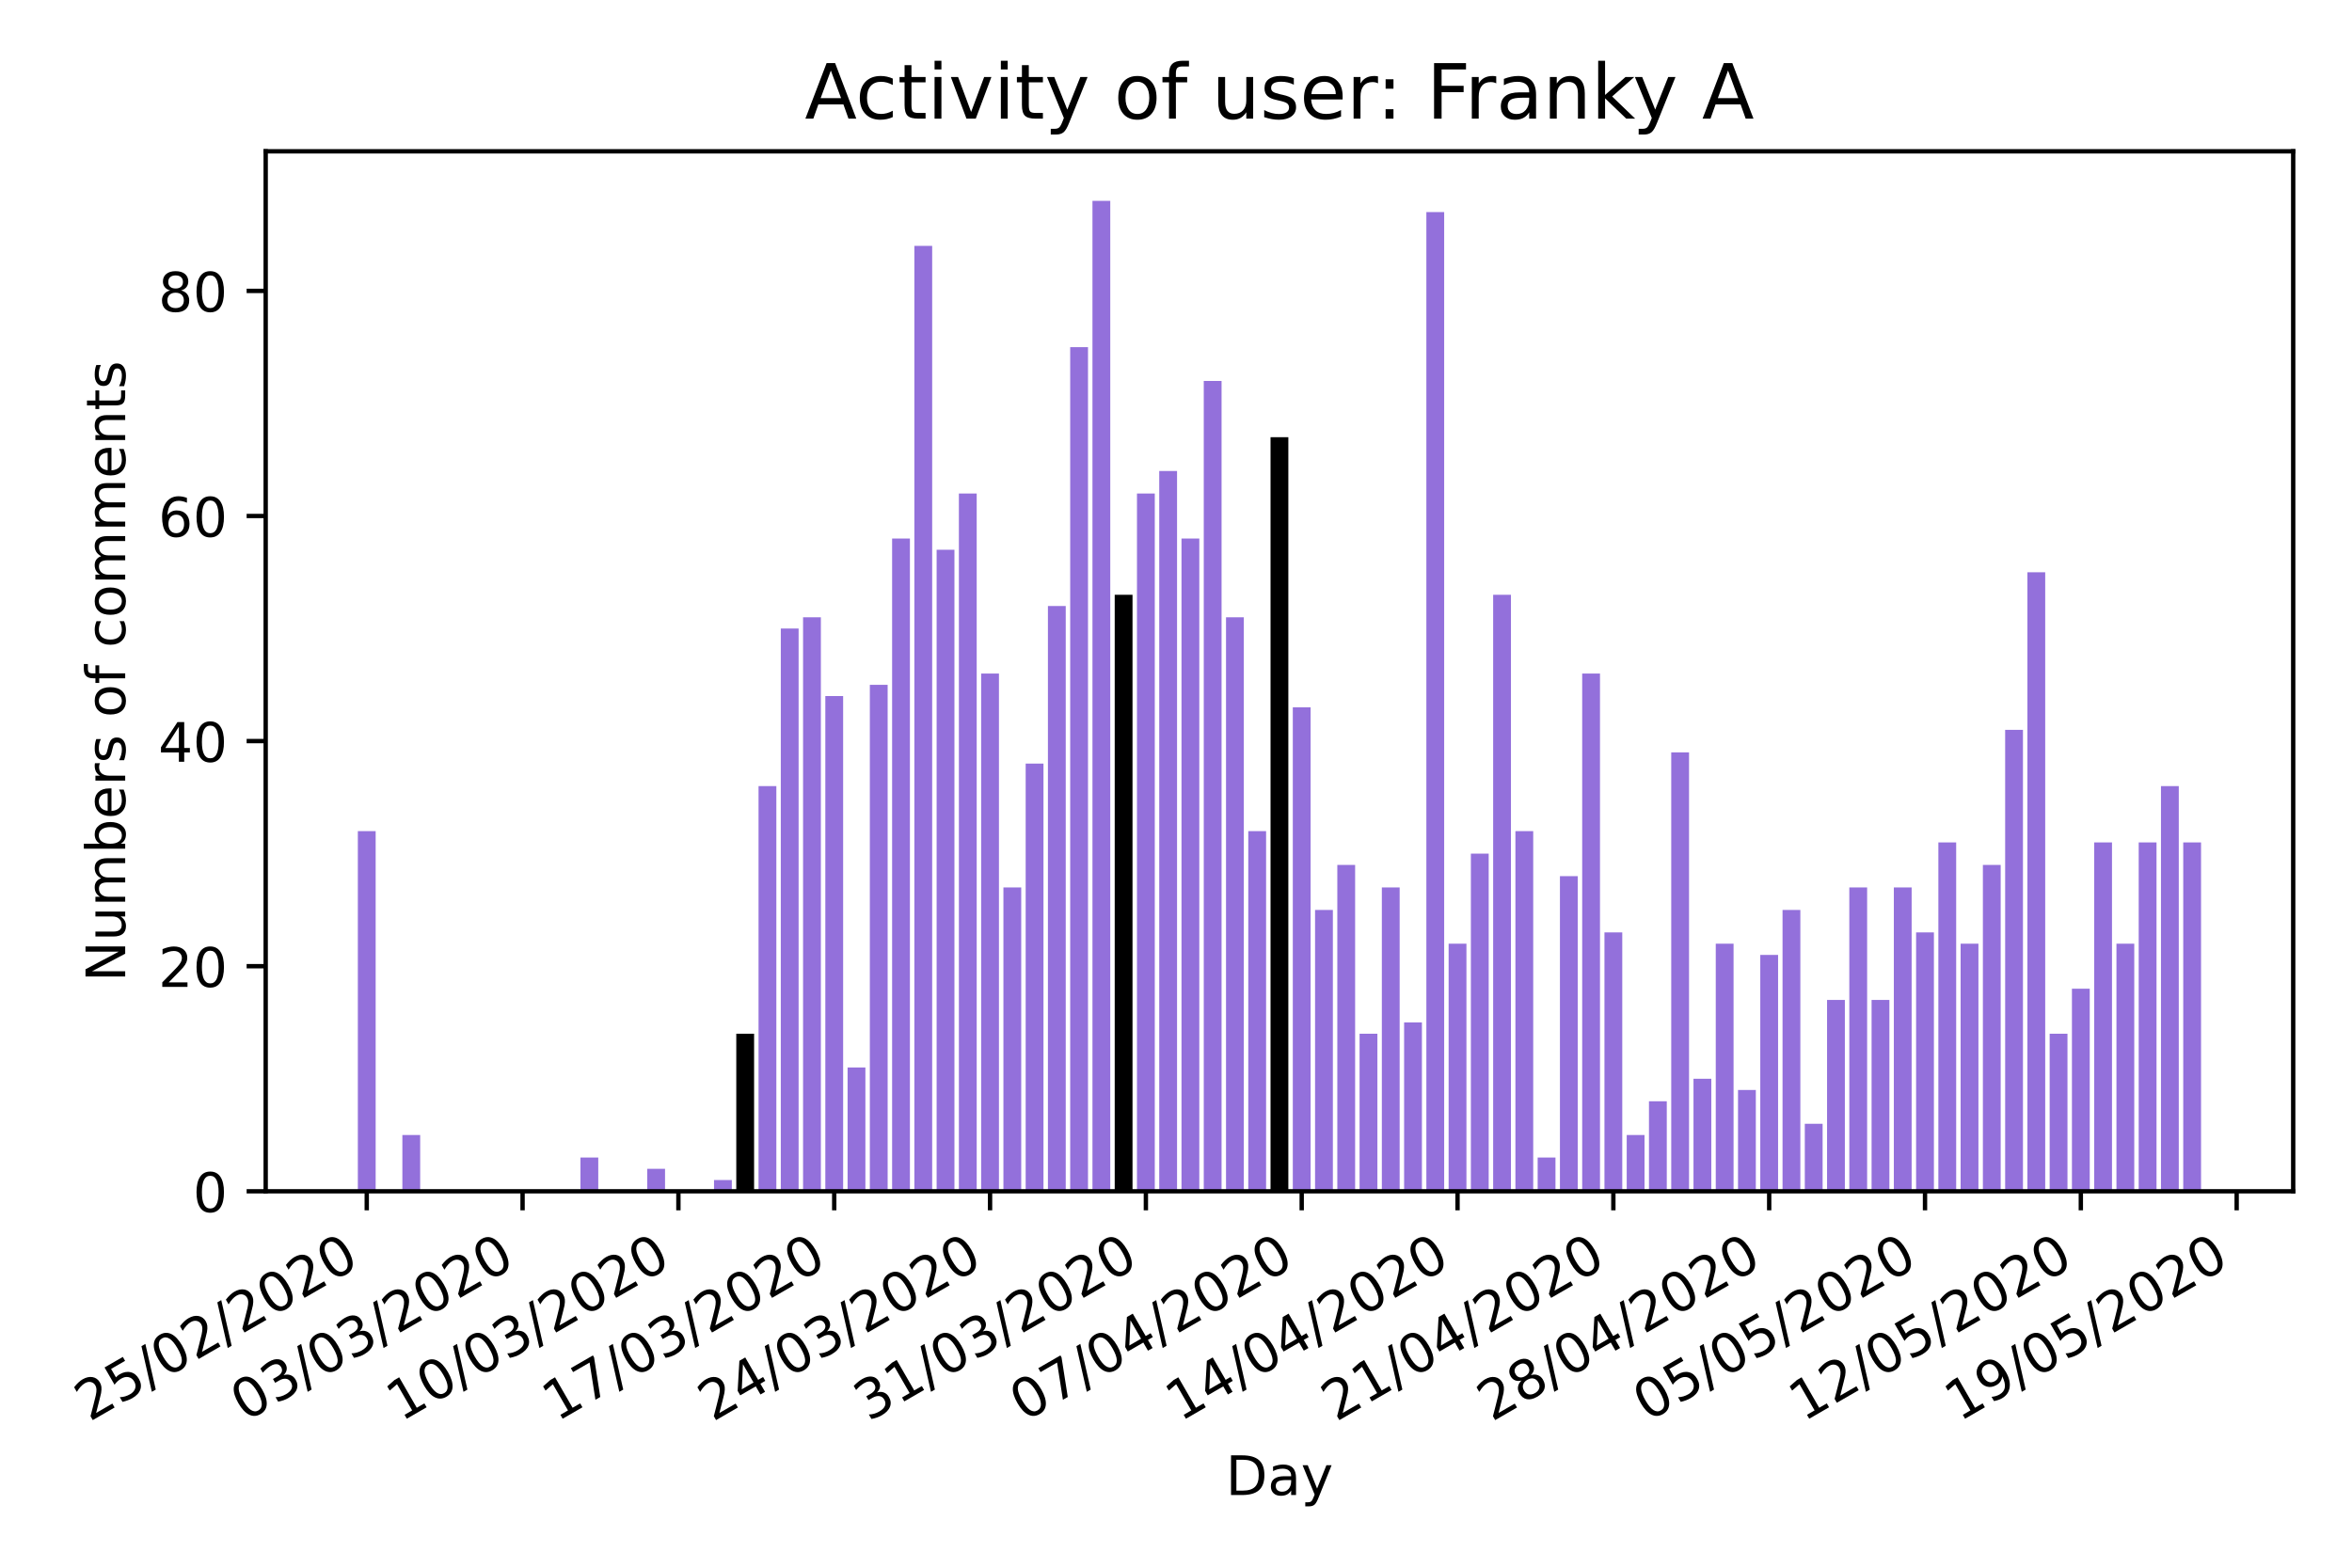 <?xml version="1.0" encoding="utf-8" standalone="no"?>
<!DOCTYPE svg PUBLIC "-//W3C//DTD SVG 1.1//EN"
  "http://www.w3.org/Graphics/SVG/1.1/DTD/svg11.dtd">
<!-- Created with matplotlib (https://matplotlib.org/) -->
<svg height="288pt" version="1.1" viewBox="0 0 432 288" width="432pt" xmlns="http://www.w3.org/2000/svg" xmlns:xlink="http://www.w3.org/1999/xlink">
 <defs>
  <style type="text/css">
*{stroke-linecap:butt;stroke-linejoin:round;}
  </style>
 </defs>
 <g id="figure_1">
  <g id="patch_1">
   <path d="M 0 288 
L 432 288 
L 432 0 
L 0 0 
z
" style="fill:#ffffff;"/>
  </g>
  <g id="axes_1">
   <g id="patch_2">
    <path d="M 48.8 218.852 
L 421.2 218.852 
L 421.2 27.8 
L 48.8 27.8 
z
" style="fill:#ffffff;"/>
   </g>
   <g id="patch_3">
    <path clip-path="url(#pf4ad85827a)" d="M 65.727 218.852 
L 68.998 218.852 
L 68.998 152.687 
L 65.727 152.687 
z
" style="fill:#9370db;"/>
   </g>
   <g id="patch_4">
    <path clip-path="url(#pf4ad85827a)" d="M 73.904 218.852 
L 77.175 218.852 
L 77.175 208.514 
L 73.904 208.514 
z
" style="fill:#9370db;"/>
   </g>
   <g id="patch_5">
    <path clip-path="url(#pf4ad85827a)" d="M 106.614 218.852 
L 109.885 218.852 
L 109.885 212.649 
L 106.614 212.649 
z
" style="fill:#9370db;"/>
   </g>
   <g id="patch_6">
    <path clip-path="url(#pf4ad85827a)" d="M 118.88 218.852 
L 122.151 218.852 
L 122.151 214.717 
L 118.88 214.717 
z
" style="fill:#9370db;"/>
   </g>
   <g id="patch_7">
    <path clip-path="url(#pf4ad85827a)" d="M 131.146 218.852 
L 134.417 218.852 
L 134.417 216.785 
L 131.146 216.785 
z
" style="fill:#9370db;"/>
   </g>
   <g id="patch_8">
    <path clip-path="url(#pf4ad85827a)" d="M 135.235 218.852 
L 138.506 218.852 
L 138.506 189.905 
L 135.235 189.905 
z
"/>
   </g>
   <g id="patch_9">
    <path clip-path="url(#pf4ad85827a)" d="M 139.324 218.852 
L 142.595 218.852 
L 142.595 144.416 
L 139.324 144.416 
z
" style="fill:#9370db;"/>
   </g>
   <g id="patch_10">
    <path clip-path="url(#pf4ad85827a)" d="M 143.413 218.852 
L 146.684 218.852 
L 146.684 115.469 
L 143.413 115.469 
z
" style="fill:#9370db;"/>
   </g>
   <g id="patch_11">
    <path clip-path="url(#pf4ad85827a)" d="M 147.501 218.852 
L 150.772 218.852 
L 150.772 113.401 
L 147.501 113.401 
z
" style="fill:#9370db;"/>
   </g>
   <g id="patch_12">
    <path clip-path="url(#pf4ad85827a)" d="M 151.59 218.852 
L 154.861 218.852 
L 154.861 127.875 
L 151.59 127.875 
z
" style="fill:#9370db;"/>
   </g>
   <g id="patch_13">
    <path clip-path="url(#pf4ad85827a)" d="M 155.679 218.852 
L 158.95 218.852 
L 158.95 196.108 
L 155.679 196.108 
z
" style="fill:#9370db;"/>
   </g>
   <g id="patch_14">
    <path clip-path="url(#pf4ad85827a)" d="M 159.767 218.852 
L 163.038 218.852 
L 163.038 125.807 
L 159.767 125.807 
z
" style="fill:#9370db;"/>
   </g>
   <g id="patch_15">
    <path clip-path="url(#pf4ad85827a)" d="M 163.856 218.852 
L 167.127 218.852 
L 167.127 98.928 
L 163.856 98.928 
z
" style="fill:#9370db;"/>
   </g>
   <g id="patch_16">
    <path clip-path="url(#pf4ad85827a)" d="M 167.945 218.852 
L 171.216 218.852 
L 171.216 45.168 
L 167.945 45.168 
z
" style="fill:#9370db;"/>
   </g>
   <g id="patch_17">
    <path clip-path="url(#pf4ad85827a)" d="M 172.034 218.852 
L 175.305 218.852 
L 175.305 100.995 
L 172.034 100.995 
z
" style="fill:#9370db;"/>
   </g>
   <g id="patch_18">
    <path clip-path="url(#pf4ad85827a)" d="M 176.122 218.852 
L 179.393 218.852 
L 179.393 90.657 
L 176.122 90.657 
z
" style="fill:#9370db;"/>
   </g>
   <g id="patch_19">
    <path clip-path="url(#pf4ad85827a)" d="M 180.211 218.852 
L 183.482 218.852 
L 183.482 123.74 
L 180.211 123.74 
z
" style="fill:#9370db;"/>
   </g>
   <g id="patch_20">
    <path clip-path="url(#pf4ad85827a)" d="M 184.3 218.852 
L 187.571 218.852 
L 187.571 163.025 
L 184.3 163.025 
z
" style="fill:#9370db;"/>
   </g>
   <g id="patch_21">
    <path clip-path="url(#pf4ad85827a)" d="M 196.566 218.852 
L 199.837 218.852 
L 199.837 63.777 
L 196.566 63.777 
z
" style="fill:#9370db;"/>
   </g>
   <g id="patch_22">
    <path clip-path="url(#pf4ad85827a)" d="M 204.743 218.852 
L 208.014 218.852 
L 208.014 109.266 
L 204.743 109.266 
z
"/>
   </g>
   <g id="patch_23">
    <path clip-path="url(#pf4ad85827a)" d="M 188.388 218.852 
L 191.659 218.852 
L 191.659 140.281 
L 188.388 140.281 
z
" style="fill:#9370db;"/>
   </g>
   <g id="patch_24">
    <path clip-path="url(#pf4ad85827a)" d="M 192.477 218.852 
L 195.748 218.852 
L 195.748 111.334 
L 192.477 111.334 
z
" style="fill:#9370db;"/>
   </g>
   <g id="patch_25">
    <path clip-path="url(#pf4ad85827a)" d="M 200.655 218.852 
L 203.926 218.852 
L 203.926 36.898 
L 200.655 36.898 
z
" style="fill:#9370db;"/>
   </g>
   <g id="patch_26">
    <path clip-path="url(#pf4ad85827a)" d="M 212.921 218.852 
L 216.192 218.852 
L 216.192 86.522 
L 212.921 86.522 
z
" style="fill:#9370db;"/>
   </g>
   <g id="patch_27">
    <path clip-path="url(#pf4ad85827a)" d="M 208.832 218.852 
L 212.103 218.852 
L 212.103 90.657 
L 208.832 90.657 
z
" style="fill:#9370db;"/>
   </g>
   <g id="patch_28">
    <path clip-path="url(#pf4ad85827a)" d="M 217.009 218.852 
L 220.28 218.852 
L 220.28 98.928 
L 217.009 98.928 
z
" style="fill:#9370db;"/>
   </g>
   <g id="patch_29">
    <path clip-path="url(#pf4ad85827a)" d="M 221.098 218.852 
L 224.369 218.852 
L 224.369 69.98 
L 221.098 69.98 
z
" style="fill:#9370db;"/>
   </g>
   <g id="patch_30">
    <path clip-path="url(#pf4ad85827a)" d="M 225.187 218.852 
L 228.458 218.852 
L 228.458 113.401 
L 225.187 113.401 
z
" style="fill:#9370db;"/>
   </g>
   <g id="patch_31">
    <path clip-path="url(#pf4ad85827a)" d="M 229.276 218.852 
L 232.547 218.852 
L 232.547 152.687 
L 229.276 152.687 
z
" style="fill:#9370db;"/>
   </g>
   <g id="patch_32">
    <path clip-path="url(#pf4ad85827a)" d="M 233.364 218.852 
L 236.635 218.852 
L 236.635 80.319 
L 233.364 80.319 
z
"/>
   </g>
   <g id="patch_33">
    <path clip-path="url(#pf4ad85827a)" d="M 237.453 218.852 
L 240.724 218.852 
L 240.724 129.943 
L 237.453 129.943 
z
" style="fill:#9370db;"/>
   </g>
   <g id="patch_34">
    <path clip-path="url(#pf4ad85827a)" d="M 241.542 218.852 
L 244.813 218.852 
L 244.813 167.161 
L 241.542 167.161 
z
" style="fill:#9370db;"/>
   </g>
   <g id="patch_35">
    <path clip-path="url(#pf4ad85827a)" d="M 245.63 218.852 
L 248.901 218.852 
L 248.901 158.89 
L 245.63 158.89 
z
" style="fill:#9370db;"/>
   </g>
   <g id="patch_36">
    <path clip-path="url(#pf4ad85827a)" d="M 249.719 218.852 
L 252.99 218.852 
L 252.99 189.905 
L 249.719 189.905 
z
" style="fill:#9370db;"/>
   </g>
   <g id="patch_37">
    <path clip-path="url(#pf4ad85827a)" d="M 253.808 218.852 
L 257.079 218.852 
L 257.079 163.025 
L 253.808 163.025 
z
" style="fill:#9370db;"/>
   </g>
   <g id="patch_38">
    <path clip-path="url(#pf4ad85827a)" d="M 257.897 218.852 
L 261.168 218.852 
L 261.168 187.837 
L 257.897 187.837 
z
" style="fill:#9370db;"/>
   </g>
   <g id="patch_39">
    <path clip-path="url(#pf4ad85827a)" d="M 261.985 218.852 
L 265.256 218.852 
L 265.256 38.965 
L 261.985 38.965 
z
" style="fill:#9370db;"/>
   </g>
   <g id="patch_40">
    <path clip-path="url(#pf4ad85827a)" d="M 266.074 218.852 
L 269.345 218.852 
L 269.345 173.364 
L 266.074 173.364 
z
" style="fill:#9370db;"/>
   </g>
   <g id="patch_41">
    <path clip-path="url(#pf4ad85827a)" d="M 270.163 218.852 
L 273.434 218.852 
L 273.434 156.822 
L 270.163 156.822 
z
" style="fill:#9370db;"/>
   </g>
   <g id="patch_42">
    <path clip-path="url(#pf4ad85827a)" d="M 274.252 218.852 
L 277.522 218.852 
L 277.522 109.266 
L 274.252 109.266 
z
" style="fill:#9370db;"/>
   </g>
   <g id="patch_43">
    <path clip-path="url(#pf4ad85827a)" d="M 278.34 218.852 
L 281.611 218.852 
L 281.611 152.687 
L 278.34 152.687 
z
" style="fill:#9370db;"/>
   </g>
   <g id="patch_44">
    <path clip-path="url(#pf4ad85827a)" d="M 282.429 218.852 
L 285.7 218.852 
L 285.7 212.649 
L 282.429 212.649 
z
" style="fill:#9370db;"/>
   </g>
   <g id="patch_45">
    <path clip-path="url(#pf4ad85827a)" d="M 286.518 218.852 
L 289.789 218.852 
L 289.789 160.958 
L 286.518 160.958 
z
" style="fill:#9370db;"/>
   </g>
   <g id="patch_46">
    <path clip-path="url(#pf4ad85827a)" d="M 290.606 218.852 
L 293.877 218.852 
L 293.877 123.74 
L 290.606 123.74 
z
" style="fill:#9370db;"/>
   </g>
   <g id="patch_47">
    <path clip-path="url(#pf4ad85827a)" d="M 294.695 218.852 
L 297.966 218.852 
L 297.966 171.296 
L 294.695 171.296 
z
" style="fill:#9370db;"/>
   </g>
   <g id="patch_48">
    <path clip-path="url(#pf4ad85827a)" d="M 298.784 218.852 
L 302.055 218.852 
L 302.055 208.514 
L 298.784 208.514 
z
" style="fill:#9370db;"/>
   </g>
   <g id="patch_49">
    <path clip-path="url(#pf4ad85827a)" d="M 302.873 218.852 
L 306.144 218.852 
L 306.144 202.311 
L 302.873 202.311 
z
" style="fill:#9370db;"/>
   </g>
   <g id="patch_50">
    <path clip-path="url(#pf4ad85827a)" d="M 306.961 218.852 
L 310.232 218.852 
L 310.232 138.213 
L 306.961 138.213 
z
" style="fill:#9370db;"/>
   </g>
   <g id="patch_51">
    <path clip-path="url(#pf4ad85827a)" d="M 311.05 218.852 
L 314.321 218.852 
L 314.321 198.176 
L 311.05 198.176 
z
" style="fill:#9370db;"/>
   </g>
   <g id="patch_52">
    <path clip-path="url(#pf4ad85827a)" d="M 315.139 218.852 
L 318.41 218.852 
L 318.41 173.364 
L 315.139 173.364 
z
" style="fill:#9370db;"/>
   </g>
   <g id="patch_53">
    <path clip-path="url(#pf4ad85827a)" d="M 319.227 218.852 
L 322.498 218.852 
L 322.498 200.243 
L 319.227 200.243 
z
" style="fill:#9370db;"/>
   </g>
   <g id="patch_54">
    <path clip-path="url(#pf4ad85827a)" d="M 323.316 218.852 
L 326.587 218.852 
L 326.587 175.431 
L 323.316 175.431 
z
" style="fill:#9370db;"/>
   </g>
   <g id="patch_55">
    <path clip-path="url(#pf4ad85827a)" d="M 327.405 218.852 
L 330.676 218.852 
L 330.676 167.161 
L 327.405 167.161 
z
" style="fill:#9370db;"/>
   </g>
   <g id="patch_56">
    <path clip-path="url(#pf4ad85827a)" d="M 331.494 218.852 
L 334.765 218.852 
L 334.765 206.446 
L 331.494 206.446 
z
" style="fill:#9370db;"/>
   </g>
   <g id="patch_57">
    <path clip-path="url(#pf4ad85827a)" d="M 335.582 218.852 
L 338.853 218.852 
L 338.853 183.702 
L 335.582 183.702 
z
" style="fill:#9370db;"/>
   </g>
   <g id="patch_58">
    <path clip-path="url(#pf4ad85827a)" d="M 339.671 218.852 
L 342.942 218.852 
L 342.942 163.025 
L 339.671 163.025 
z
" style="fill:#9370db;"/>
   </g>
   <g id="patch_59">
    <path clip-path="url(#pf4ad85827a)" d="M 343.76 218.852 
L 347.031 218.852 
L 347.031 183.702 
L 343.76 183.702 
z
" style="fill:#9370db;"/>
   </g>
   <g id="patch_60">
    <path clip-path="url(#pf4ad85827a)" d="M 347.848 218.852 
L 351.119 218.852 
L 351.119 163.025 
L 347.848 163.025 
z
" style="fill:#9370db;"/>
   </g>
   <g id="patch_61">
    <path clip-path="url(#pf4ad85827a)" d="M 351.937 218.852 
L 355.208 218.852 
L 355.208 171.296 
L 351.937 171.296 
z
" style="fill:#9370db;"/>
   </g>
   <g id="patch_62">
    <path clip-path="url(#pf4ad85827a)" d="M 356.026 218.852 
L 359.297 218.852 
L 359.297 154.755 
L 356.026 154.755 
z
" style="fill:#9370db;"/>
   </g>
   <g id="patch_63">
    <path clip-path="url(#pf4ad85827a)" d="M 360.115 218.852 
L 363.386 218.852 
L 363.386 173.364 
L 360.115 173.364 
z
" style="fill:#9370db;"/>
   </g>
   <g id="patch_64">
    <path clip-path="url(#pf4ad85827a)" d="M 364.203 218.852 
L 367.474 218.852 
L 367.474 158.89 
L 364.203 158.89 
z
" style="fill:#9370db;"/>
   </g>
   <g id="patch_65">
    <path clip-path="url(#pf4ad85827a)" d="M 368.292 218.852 
L 371.563 218.852 
L 371.563 134.078 
L 368.292 134.078 
z
" style="fill:#9370db;"/>
   </g>
   <g id="patch_66">
    <path clip-path="url(#pf4ad85827a)" d="M 372.381 218.852 
L 375.652 218.852 
L 375.652 105.131 
L 372.381 105.131 
z
" style="fill:#9370db;"/>
   </g>
   <g id="patch_67">
    <path clip-path="url(#pf4ad85827a)" d="M 376.469 218.852 
L 379.74 218.852 
L 379.74 189.905 
L 376.469 189.905 
z
" style="fill:#9370db;"/>
   </g>
   <g id="patch_68">
    <path clip-path="url(#pf4ad85827a)" d="M 380.558 218.852 
L 383.829 218.852 
L 383.829 181.634 
L 380.558 181.634 
z
" style="fill:#9370db;"/>
   </g>
   <g id="patch_69">
    <path clip-path="url(#pf4ad85827a)" d="M 384.647 218.852 
L 387.918 218.852 
L 387.918 154.755 
L 384.647 154.755 
z
" style="fill:#9370db;"/>
   </g>
   <g id="patch_70">
    <path clip-path="url(#pf4ad85827a)" d="M 388.736 218.852 
L 392.007 218.852 
L 392.007 173.364 
L 388.736 173.364 
z
" style="fill:#9370db;"/>
   </g>
   <g id="patch_71">
    <path clip-path="url(#pf4ad85827a)" d="M 392.824 218.852 
L 396.095 218.852 
L 396.095 154.755 
L 392.824 154.755 
z
" style="fill:#9370db;"/>
   </g>
   <g id="patch_72">
    <path clip-path="url(#pf4ad85827a)" d="M 396.913 218.852 
L 400.184 218.852 
L 400.184 144.416 
L 396.913 144.416 
z
" style="fill:#9370db;"/>
   </g>
   <g id="patch_73">
    <path clip-path="url(#pf4ad85827a)" d="M 401.002 218.852 
L 404.273 218.852 
L 404.273 154.755 
L 401.002 154.755 
z
" style="fill:#9370db;"/>
   </g>
   <g id="matplotlib.axis_1">
    <g id="xtick_1">
     <g id="line2d_1">
      <defs>
       <path d="M 0 0 
L 0 3.5 
" id="m757c5cf46d" style="stroke:#000000;stroke-width:0.8;"/>
      </defs>
      <g>
       <use style="stroke:#000000;stroke-width:0.8;" x="67.362" xlink:href="#m757c5cf46d" y="218.852"/>
      </g>
     </g>
     <g id="text_1">
      <!-- 25/02/2020 -->
      <defs>
       <path d="M 19.188 8.297 
L 53.609 8.297 
L 53.609 0 
L 7.328 0 
L 7.328 8.297 
Q 12.938 14.109 22.625 23.891 
Q 32.328 33.688 34.812 36.531 
Q 39.547 41.844 41.422 45.531 
Q 43.312 49.219 43.312 52.781 
Q 43.312 58.594 39.234 62.25 
Q 35.156 65.922 28.609 65.922 
Q 23.969 65.922 18.812 64.312 
Q 13.672 62.703 7.812 59.422 
L 7.812 69.391 
Q 13.766 71.781 18.938 73 
Q 24.125 74.219 28.422 74.219 
Q 39.75 74.219 46.484 68.547 
Q 53.219 62.891 53.219 53.422 
Q 53.219 48.922 51.531 44.891 
Q 49.859 40.875 45.406 35.406 
Q 44.188 33.984 37.641 27.219 
Q 31.109 20.453 19.188 8.297 
z
" id="DejaVuSans-50"/>
       <path d="M 10.797 72.906 
L 49.516 72.906 
L 49.516 64.594 
L 19.828 64.594 
L 19.828 46.734 
Q 21.969 47.469 24.109 47.828 
Q 26.266 48.188 28.422 48.188 
Q 40.625 48.188 47.75 41.5 
Q 54.891 34.812 54.891 23.391 
Q 54.891 11.625 47.562 5.094 
Q 40.234 -1.422 26.906 -1.422 
Q 22.312 -1.422 17.547 -0.641 
Q 12.797 0.141 7.719 1.703 
L 7.719 11.625 
Q 12.109 9.234 16.797 8.062 
Q 21.484 6.891 26.703 6.891 
Q 35.156 6.891 40.078 11.328 
Q 45.016 15.766 45.016 23.391 
Q 45.016 31 40.078 35.438 
Q 35.156 39.891 26.703 39.891 
Q 22.75 39.891 18.812 39.016 
Q 14.891 38.141 10.797 36.281 
z
" id="DejaVuSans-53"/>
       <path d="M 25.391 72.906 
L 33.688 72.906 
L 8.297 -9.281 
L 0 -9.281 
z
" id="DejaVuSans-47"/>
       <path d="M 31.781 66.406 
Q 24.172 66.406 20.328 58.906 
Q 16.5 51.422 16.5 36.375 
Q 16.5 21.391 20.328 13.891 
Q 24.172 6.391 31.781 6.391 
Q 39.453 6.391 43.281 13.891 
Q 47.125 21.391 47.125 36.375 
Q 47.125 51.422 43.281 58.906 
Q 39.453 66.406 31.781 66.406 
z
M 31.781 74.219 
Q 44.047 74.219 50.516 64.516 
Q 56.984 54.828 56.984 36.375 
Q 56.984 17.969 50.516 8.266 
Q 44.047 -1.422 31.781 -1.422 
Q 19.531 -1.422 13.062 8.266 
Q 6.594 17.969 6.594 36.375 
Q 6.594 54.828 13.062 64.516 
Q 19.531 74.219 31.781 74.219 
z
" id="DejaVuSans-48"/>
      </defs>
      <g transform="translate(16.407 261.251)rotate(-30)scale(0.1 -0.1)">
       <use xlink:href="#DejaVuSans-50"/>
       <use x="63.623" xlink:href="#DejaVuSans-53"/>
       <use x="127.246" xlink:href="#DejaVuSans-47"/>
       <use x="160.938" xlink:href="#DejaVuSans-48"/>
       <use x="224.561" xlink:href="#DejaVuSans-50"/>
       <use x="288.184" xlink:href="#DejaVuSans-47"/>
       <use x="321.875" xlink:href="#DejaVuSans-50"/>
       <use x="385.498" xlink:href="#DejaVuSans-48"/>
       <use x="449.121" xlink:href="#DejaVuSans-50"/>
       <use x="512.744" xlink:href="#DejaVuSans-48"/>
      </g>
     </g>
    </g>
    <g id="xtick_2">
     <g id="line2d_2">
      <g>
       <use style="stroke:#000000;stroke-width:0.8;" x="95.983" xlink:href="#m757c5cf46d" y="218.852"/>
      </g>
     </g>
     <g id="text_2">
      <!-- 03/03/2020 -->
      <defs>
       <path d="M 40.578 39.312 
Q 47.656 37.797 51.625 33 
Q 55.609 28.219 55.609 21.188 
Q 55.609 10.406 48.188 4.484 
Q 40.766 -1.422 27.094 -1.422 
Q 22.516 -1.422 17.656 -0.516 
Q 12.797 0.391 7.625 2.203 
L 7.625 11.719 
Q 11.719 9.328 16.594 8.109 
Q 21.484 6.891 26.812 6.891 
Q 36.078 6.891 40.938 10.547 
Q 45.797 14.203 45.797 21.188 
Q 45.797 27.641 41.281 31.266 
Q 36.766 34.906 28.719 34.906 
L 20.219 34.906 
L 20.219 43.016 
L 29.109 43.016 
Q 36.375 43.016 40.234 45.922 
Q 44.094 48.828 44.094 54.297 
Q 44.094 59.906 40.109 62.906 
Q 36.141 65.922 28.719 65.922 
Q 24.656 65.922 20.016 65.031 
Q 15.375 64.156 9.812 62.312 
L 9.812 71.094 
Q 15.438 72.656 20.344 73.438 
Q 25.25 74.219 29.594 74.219 
Q 40.828 74.219 47.359 69.109 
Q 53.906 64.016 53.906 55.328 
Q 53.906 49.266 50.438 45.094 
Q 46.969 40.922 40.578 39.312 
z
" id="DejaVuSans-51"/>
      </defs>
      <g transform="translate(45.028 261.251)rotate(-30)scale(0.1 -0.1)">
       <use xlink:href="#DejaVuSans-48"/>
       <use x="63.623" xlink:href="#DejaVuSans-51"/>
       <use x="127.246" xlink:href="#DejaVuSans-47"/>
       <use x="160.938" xlink:href="#DejaVuSans-48"/>
       <use x="224.561" xlink:href="#DejaVuSans-51"/>
       <use x="288.184" xlink:href="#DejaVuSans-47"/>
       <use x="321.875" xlink:href="#DejaVuSans-50"/>
       <use x="385.498" xlink:href="#DejaVuSans-48"/>
       <use x="449.121" xlink:href="#DejaVuSans-50"/>
       <use x="512.744" xlink:href="#DejaVuSans-48"/>
      </g>
     </g>
    </g>
    <g id="xtick_3">
     <g id="line2d_3">
      <g>
       <use style="stroke:#000000;stroke-width:0.8;" x="124.604" xlink:href="#m757c5cf46d" y="218.852"/>
      </g>
     </g>
     <g id="text_3">
      <!-- 10/03/2020 -->
      <defs>
       <path d="M 12.406 8.297 
L 28.516 8.297 
L 28.516 63.922 
L 10.984 60.406 
L 10.984 69.391 
L 28.422 72.906 
L 38.281 72.906 
L 38.281 8.297 
L 54.391 8.297 
L 54.391 0 
L 12.406 0 
z
" id="DejaVuSans-49"/>
      </defs>
      <g transform="translate(73.649 261.251)rotate(-30)scale(0.1 -0.1)">
       <use xlink:href="#DejaVuSans-49"/>
       <use x="63.623" xlink:href="#DejaVuSans-48"/>
       <use x="127.246" xlink:href="#DejaVuSans-47"/>
       <use x="160.938" xlink:href="#DejaVuSans-48"/>
       <use x="224.561" xlink:href="#DejaVuSans-51"/>
       <use x="288.184" xlink:href="#DejaVuSans-47"/>
       <use x="321.875" xlink:href="#DejaVuSans-50"/>
       <use x="385.498" xlink:href="#DejaVuSans-48"/>
       <use x="449.121" xlink:href="#DejaVuSans-50"/>
       <use x="512.744" xlink:href="#DejaVuSans-48"/>
      </g>
     </g>
    </g>
    <g id="xtick_4">
     <g id="line2d_4">
      <g>
       <use style="stroke:#000000;stroke-width:0.8;" x="153.225" xlink:href="#m757c5cf46d" y="218.852"/>
      </g>
     </g>
     <g id="text_4">
      <!-- 17/03/2020 -->
      <defs>
       <path d="M 8.203 72.906 
L 55.078 72.906 
L 55.078 68.703 
L 28.609 0 
L 18.312 0 
L 43.219 64.594 
L 8.203 64.594 
z
" id="DejaVuSans-55"/>
      </defs>
      <g transform="translate(102.27 261.251)rotate(-30)scale(0.1 -0.1)">
       <use xlink:href="#DejaVuSans-49"/>
       <use x="63.623" xlink:href="#DejaVuSans-55"/>
       <use x="127.246" xlink:href="#DejaVuSans-47"/>
       <use x="160.938" xlink:href="#DejaVuSans-48"/>
       <use x="224.561" xlink:href="#DejaVuSans-51"/>
       <use x="288.184" xlink:href="#DejaVuSans-47"/>
       <use x="321.875" xlink:href="#DejaVuSans-50"/>
       <use x="385.498" xlink:href="#DejaVuSans-48"/>
       <use x="449.121" xlink:href="#DejaVuSans-50"/>
       <use x="512.744" xlink:href="#DejaVuSans-48"/>
      </g>
     </g>
    </g>
    <g id="xtick_5">
     <g id="line2d_5">
      <g>
       <use style="stroke:#000000;stroke-width:0.8;" x="181.847" xlink:href="#m757c5cf46d" y="218.852"/>
      </g>
     </g>
     <g id="text_5">
      <!-- 24/03/2020 -->
      <defs>
       <path d="M 37.797 64.312 
L 12.891 25.391 
L 37.797 25.391 
z
M 35.203 72.906 
L 47.609 72.906 
L 47.609 25.391 
L 58.016 25.391 
L 58.016 17.188 
L 47.609 17.188 
L 47.609 0 
L 37.797 0 
L 37.797 17.188 
L 4.891 17.188 
L 4.891 26.703 
z
" id="DejaVuSans-52"/>
      </defs>
      <g transform="translate(130.891 261.251)rotate(-30)scale(0.1 -0.1)">
       <use xlink:href="#DejaVuSans-50"/>
       <use x="63.623" xlink:href="#DejaVuSans-52"/>
       <use x="127.246" xlink:href="#DejaVuSans-47"/>
       <use x="160.938" xlink:href="#DejaVuSans-48"/>
       <use x="224.561" xlink:href="#DejaVuSans-51"/>
       <use x="288.184" xlink:href="#DejaVuSans-47"/>
       <use x="321.875" xlink:href="#DejaVuSans-50"/>
       <use x="385.498" xlink:href="#DejaVuSans-48"/>
       <use x="449.121" xlink:href="#DejaVuSans-50"/>
       <use x="512.744" xlink:href="#DejaVuSans-48"/>
      </g>
     </g>
    </g>
    <g id="xtick_6">
     <g id="line2d_6">
      <g>
       <use style="stroke:#000000;stroke-width:0.8;" x="210.468" xlink:href="#m757c5cf46d" y="218.852"/>
      </g>
     </g>
     <g id="text_6">
      <!-- 31/03/2020 -->
      <g transform="translate(159.512 261.251)rotate(-30)scale(0.1 -0.1)">
       <use xlink:href="#DejaVuSans-51"/>
       <use x="63.623" xlink:href="#DejaVuSans-49"/>
       <use x="127.246" xlink:href="#DejaVuSans-47"/>
       <use x="160.938" xlink:href="#DejaVuSans-48"/>
       <use x="224.561" xlink:href="#DejaVuSans-51"/>
       <use x="288.184" xlink:href="#DejaVuSans-47"/>
       <use x="321.875" xlink:href="#DejaVuSans-50"/>
       <use x="385.498" xlink:href="#DejaVuSans-48"/>
       <use x="449.121" xlink:href="#DejaVuSans-50"/>
       <use x="512.744" xlink:href="#DejaVuSans-48"/>
      </g>
     </g>
    </g>
    <g id="xtick_7">
     <g id="line2d_7">
      <g>
       <use style="stroke:#000000;stroke-width:0.8;" x="239.089" xlink:href="#m757c5cf46d" y="218.852"/>
      </g>
     </g>
     <g id="text_7">
      <!-- 07/04/2020 -->
      <g transform="translate(188.133 261.251)rotate(-30)scale(0.1 -0.1)">
       <use xlink:href="#DejaVuSans-48"/>
       <use x="63.623" xlink:href="#DejaVuSans-55"/>
       <use x="127.246" xlink:href="#DejaVuSans-47"/>
       <use x="160.938" xlink:href="#DejaVuSans-48"/>
       <use x="224.561" xlink:href="#DejaVuSans-52"/>
       <use x="288.184" xlink:href="#DejaVuSans-47"/>
       <use x="321.875" xlink:href="#DejaVuSans-50"/>
       <use x="385.498" xlink:href="#DejaVuSans-48"/>
       <use x="449.121" xlink:href="#DejaVuSans-50"/>
       <use x="512.744" xlink:href="#DejaVuSans-48"/>
      </g>
     </g>
    </g>
    <g id="xtick_8">
     <g id="line2d_8">
      <g>
       <use style="stroke:#000000;stroke-width:0.8;" x="267.71" xlink:href="#m757c5cf46d" y="218.852"/>
      </g>
     </g>
     <g id="text_8">
      <!-- 14/04/2020 -->
      <g transform="translate(216.754 261.251)rotate(-30)scale(0.1 -0.1)">
       <use xlink:href="#DejaVuSans-49"/>
       <use x="63.623" xlink:href="#DejaVuSans-52"/>
       <use x="127.246" xlink:href="#DejaVuSans-47"/>
       <use x="160.938" xlink:href="#DejaVuSans-48"/>
       <use x="224.561" xlink:href="#DejaVuSans-52"/>
       <use x="288.184" xlink:href="#DejaVuSans-47"/>
       <use x="321.875" xlink:href="#DejaVuSans-50"/>
       <use x="385.498" xlink:href="#DejaVuSans-48"/>
       <use x="449.121" xlink:href="#DejaVuSans-50"/>
       <use x="512.744" xlink:href="#DejaVuSans-48"/>
      </g>
     </g>
    </g>
    <g id="xtick_9">
     <g id="line2d_9">
      <g>
       <use style="stroke:#000000;stroke-width:0.8;" x="296.331" xlink:href="#m757c5cf46d" y="218.852"/>
      </g>
     </g>
     <g id="text_9">
      <!-- 21/04/2020 -->
      <g transform="translate(245.375 261.251)rotate(-30)scale(0.1 -0.1)">
       <use xlink:href="#DejaVuSans-50"/>
       <use x="63.623" xlink:href="#DejaVuSans-49"/>
       <use x="127.246" xlink:href="#DejaVuSans-47"/>
       <use x="160.938" xlink:href="#DejaVuSans-48"/>
       <use x="224.561" xlink:href="#DejaVuSans-52"/>
       <use x="288.184" xlink:href="#DejaVuSans-47"/>
       <use x="321.875" xlink:href="#DejaVuSans-50"/>
       <use x="385.498" xlink:href="#DejaVuSans-48"/>
       <use x="449.121" xlink:href="#DejaVuSans-50"/>
       <use x="512.744" xlink:href="#DejaVuSans-48"/>
      </g>
     </g>
    </g>
    <g id="xtick_10">
     <g id="line2d_10">
      <g>
       <use style="stroke:#000000;stroke-width:0.8;" x="324.952" xlink:href="#m757c5cf46d" y="218.852"/>
      </g>
     </g>
     <g id="text_10">
      <!-- 28/04/2020 -->
      <defs>
       <path d="M 31.781 34.625 
Q 24.75 34.625 20.719 30.859 
Q 16.703 27.094 16.703 20.516 
Q 16.703 13.922 20.719 10.156 
Q 24.75 6.391 31.781 6.391 
Q 38.812 6.391 42.859 10.172 
Q 46.922 13.969 46.922 20.516 
Q 46.922 27.094 42.891 30.859 
Q 38.875 34.625 31.781 34.625 
z
M 21.922 38.812 
Q 15.578 40.375 12.031 44.719 
Q 8.5 49.078 8.5 55.328 
Q 8.5 64.062 14.719 69.141 
Q 20.953 74.219 31.781 74.219 
Q 42.672 74.219 48.875 69.141 
Q 55.078 64.062 55.078 55.328 
Q 55.078 49.078 51.531 44.719 
Q 48 40.375 41.703 38.812 
Q 48.828 37.156 52.797 32.312 
Q 56.781 27.484 56.781 20.516 
Q 56.781 9.906 50.312 4.234 
Q 43.844 -1.422 31.781 -1.422 
Q 19.734 -1.422 13.25 4.234 
Q 6.781 9.906 6.781 20.516 
Q 6.781 27.484 10.781 32.312 
Q 14.797 37.156 21.922 38.812 
z
M 18.312 54.391 
Q 18.312 48.734 21.844 45.562 
Q 25.391 42.391 31.781 42.391 
Q 38.141 42.391 41.719 45.562 
Q 45.312 48.734 45.312 54.391 
Q 45.312 60.062 41.719 63.234 
Q 38.141 66.406 31.781 66.406 
Q 25.391 66.406 21.844 63.234 
Q 18.312 60.062 18.312 54.391 
z
" id="DejaVuSans-56"/>
      </defs>
      <g transform="translate(273.996 261.251)rotate(-30)scale(0.1 -0.1)">
       <use xlink:href="#DejaVuSans-50"/>
       <use x="63.623" xlink:href="#DejaVuSans-56"/>
       <use x="127.246" xlink:href="#DejaVuSans-47"/>
       <use x="160.938" xlink:href="#DejaVuSans-48"/>
       <use x="224.561" xlink:href="#DejaVuSans-52"/>
       <use x="288.184" xlink:href="#DejaVuSans-47"/>
       <use x="321.875" xlink:href="#DejaVuSans-50"/>
       <use x="385.498" xlink:href="#DejaVuSans-48"/>
       <use x="449.121" xlink:href="#DejaVuSans-50"/>
       <use x="512.744" xlink:href="#DejaVuSans-48"/>
      </g>
     </g>
    </g>
    <g id="xtick_11">
     <g id="line2d_11">
      <g>
       <use style="stroke:#000000;stroke-width:0.8;" x="353.573" xlink:href="#m757c5cf46d" y="218.852"/>
      </g>
     </g>
     <g id="text_11">
      <!-- 05/05/2020 -->
      <g transform="translate(302.617 261.251)rotate(-30)scale(0.1 -0.1)">
       <use xlink:href="#DejaVuSans-48"/>
       <use x="63.623" xlink:href="#DejaVuSans-53"/>
       <use x="127.246" xlink:href="#DejaVuSans-47"/>
       <use x="160.938" xlink:href="#DejaVuSans-48"/>
       <use x="224.561" xlink:href="#DejaVuSans-53"/>
       <use x="288.184" xlink:href="#DejaVuSans-47"/>
       <use x="321.875" xlink:href="#DejaVuSans-50"/>
       <use x="385.498" xlink:href="#DejaVuSans-48"/>
       <use x="449.121" xlink:href="#DejaVuSans-50"/>
       <use x="512.744" xlink:href="#DejaVuSans-48"/>
      </g>
     </g>
    </g>
    <g id="xtick_12">
     <g id="line2d_12">
      <g>
       <use style="stroke:#000000;stroke-width:0.8;" x="382.194" xlink:href="#m757c5cf46d" y="218.852"/>
      </g>
     </g>
     <g id="text_12">
      <!-- 12/05/2020 -->
      <g transform="translate(331.238 261.251)rotate(-30)scale(0.1 -0.1)">
       <use xlink:href="#DejaVuSans-49"/>
       <use x="63.623" xlink:href="#DejaVuSans-50"/>
       <use x="127.246" xlink:href="#DejaVuSans-47"/>
       <use x="160.938" xlink:href="#DejaVuSans-48"/>
       <use x="224.561" xlink:href="#DejaVuSans-53"/>
       <use x="288.184" xlink:href="#DejaVuSans-47"/>
       <use x="321.875" xlink:href="#DejaVuSans-50"/>
       <use x="385.498" xlink:href="#DejaVuSans-48"/>
       <use x="449.121" xlink:href="#DejaVuSans-50"/>
       <use x="512.744" xlink:href="#DejaVuSans-48"/>
      </g>
     </g>
    </g>
    <g id="xtick_13">
     <g id="line2d_13">
      <g>
       <use style="stroke:#000000;stroke-width:0.8;" x="410.815" xlink:href="#m757c5cf46d" y="218.852"/>
      </g>
     </g>
     <g id="text_13">
      <!-- 19/05/2020 -->
      <defs>
       <path d="M 10.984 1.516 
L 10.984 10.5 
Q 14.703 8.734 18.5 7.812 
Q 22.312 6.891 25.984 6.891 
Q 35.75 6.891 40.891 13.453 
Q 46.047 20.016 46.781 33.406 
Q 43.953 29.203 39.594 26.953 
Q 35.25 24.703 29.984 24.703 
Q 19.047 24.703 12.672 31.312 
Q 6.297 37.938 6.297 49.422 
Q 6.297 60.641 12.938 67.422 
Q 19.578 74.219 30.609 74.219 
Q 43.266 74.219 49.922 64.516 
Q 56.594 54.828 56.594 36.375 
Q 56.594 19.141 48.406 8.859 
Q 40.234 -1.422 26.422 -1.422 
Q 22.703 -1.422 18.891 -0.688 
Q 15.094 0.047 10.984 1.516 
z
M 30.609 32.422 
Q 37.25 32.422 41.125 36.953 
Q 45.016 41.5 45.016 49.422 
Q 45.016 57.281 41.125 61.844 
Q 37.25 66.406 30.609 66.406 
Q 23.969 66.406 20.094 61.844 
Q 16.219 57.281 16.219 49.422 
Q 16.219 41.5 20.094 36.953 
Q 23.969 32.422 30.609 32.422 
z
" id="DejaVuSans-57"/>
      </defs>
      <g transform="translate(359.859 261.251)rotate(-30)scale(0.1 -0.1)">
       <use xlink:href="#DejaVuSans-49"/>
       <use x="63.623" xlink:href="#DejaVuSans-57"/>
       <use x="127.246" xlink:href="#DejaVuSans-47"/>
       <use x="160.938" xlink:href="#DejaVuSans-48"/>
       <use x="224.561" xlink:href="#DejaVuSans-53"/>
       <use x="288.184" xlink:href="#DejaVuSans-47"/>
       <use x="321.875" xlink:href="#DejaVuSans-50"/>
       <use x="385.498" xlink:href="#DejaVuSans-48"/>
       <use x="449.121" xlink:href="#DejaVuSans-50"/>
       <use x="512.744" xlink:href="#DejaVuSans-48"/>
      </g>
     </g>
    </g>
    <g id="text_14">
     <!-- Day -->
     <defs>
      <path d="M 19.672 64.797 
L 19.672 8.109 
L 31.594 8.109 
Q 46.688 8.109 53.688 14.938 
Q 60.688 21.781 60.688 36.531 
Q 60.688 51.172 53.688 57.984 
Q 46.688 64.797 31.594 64.797 
z
M 9.812 72.906 
L 30.078 72.906 
Q 51.266 72.906 61.172 64.094 
Q 71.094 55.281 71.094 36.531 
Q 71.094 17.672 61.125 8.828 
Q 51.172 0 30.078 0 
L 9.812 0 
z
" id="DejaVuSans-68"/>
      <path d="M 34.281 27.484 
Q 23.391 27.484 19.188 25 
Q 14.984 22.516 14.984 16.5 
Q 14.984 11.719 18.141 8.906 
Q 21.297 6.109 26.703 6.109 
Q 34.188 6.109 38.703 11.406 
Q 43.219 16.703 43.219 25.484 
L 43.219 27.484 
z
M 52.203 31.203 
L 52.203 0 
L 43.219 0 
L 43.219 8.297 
Q 40.141 3.328 35.547 0.953 
Q 30.953 -1.422 24.312 -1.422 
Q 15.922 -1.422 10.953 3.297 
Q 6 8.016 6 15.922 
Q 6 25.141 12.172 29.828 
Q 18.359 34.516 30.609 34.516 
L 43.219 34.516 
L 43.219 35.406 
Q 43.219 41.609 39.141 45 
Q 35.062 48.391 27.688 48.391 
Q 23 48.391 18.547 47.266 
Q 14.109 46.141 10.016 43.891 
L 10.016 52.203 
Q 14.938 54.109 19.578 55.047 
Q 24.219 56 28.609 56 
Q 40.484 56 46.344 49.844 
Q 52.203 43.703 52.203 31.203 
z
" id="DejaVuSans-97"/>
      <path d="M 32.172 -5.078 
Q 28.375 -14.844 24.75 -17.812 
Q 21.141 -20.797 15.094 -20.797 
L 7.906 -20.797 
L 7.906 -13.281 
L 13.188 -13.281 
Q 16.891 -13.281 18.938 -11.516 
Q 21 -9.766 23.484 -3.219 
L 25.094 0.875 
L 2.984 54.688 
L 12.5 54.688 
L 29.594 11.922 
L 46.688 54.688 
L 56.203 54.688 
z
" id="DejaVuSans-121"/>
     </defs>
     <g transform="translate(225.126 274.651)scale(0.1 -0.1)">
      <use xlink:href="#DejaVuSans-68"/>
      <use x="77.002" xlink:href="#DejaVuSans-97"/>
      <use x="138.281" xlink:href="#DejaVuSans-121"/>
     </g>
    </g>
   </g>
   <g id="matplotlib.axis_2">
    <g id="ytick_1">
     <g id="line2d_14">
      <defs>
       <path d="M 0 0 
L -3.5 0 
" id="m8df942f7a0" style="stroke:#000000;stroke-width:0.8;"/>
      </defs>
      <g>
       <use style="stroke:#000000;stroke-width:0.8;" x="48.8" xlink:href="#m8df942f7a0" y="218.852"/>
      </g>
     </g>
     <g id="text_15">
      <!-- 0 -->
      <g transform="translate(35.437 222.651)scale(0.1 -0.1)">
       <use xlink:href="#DejaVuSans-48"/>
      </g>
     </g>
    </g>
    <g id="ytick_2">
     <g id="line2d_15">
      <g>
       <use style="stroke:#000000;stroke-width:0.8;" x="48.8" xlink:href="#m8df942f7a0" y="177.499"/>
      </g>
     </g>
     <g id="text_16">
      <!-- 20 -->
      <g transform="translate(29.075 181.298)scale(0.1 -0.1)">
       <use xlink:href="#DejaVuSans-50"/>
       <use x="63.623" xlink:href="#DejaVuSans-48"/>
      </g>
     </g>
    </g>
    <g id="ytick_3">
     <g id="line2d_16">
      <g>
       <use style="stroke:#000000;stroke-width:0.8;" x="48.8" xlink:href="#m8df942f7a0" y="136.146"/>
      </g>
     </g>
     <g id="text_17">
      <!-- 40 -->
      <g transform="translate(29.075 139.945)scale(0.1 -0.1)">
       <use xlink:href="#DejaVuSans-52"/>
       <use x="63.623" xlink:href="#DejaVuSans-48"/>
      </g>
     </g>
    </g>
    <g id="ytick_4">
     <g id="line2d_17">
      <g>
       <use style="stroke:#000000;stroke-width:0.8;" x="48.8" xlink:href="#m8df942f7a0" y="94.792"/>
      </g>
     </g>
     <g id="text_18">
      <!-- 60 -->
      <defs>
       <path d="M 33.016 40.375 
Q 26.375 40.375 22.484 35.828 
Q 18.609 31.297 18.609 23.391 
Q 18.609 15.531 22.484 10.953 
Q 26.375 6.391 33.016 6.391 
Q 39.656 6.391 43.531 10.953 
Q 47.406 15.531 47.406 23.391 
Q 47.406 31.297 43.531 35.828 
Q 39.656 40.375 33.016 40.375 
z
M 52.594 71.297 
L 52.594 62.312 
Q 48.875 64.062 45.094 64.984 
Q 41.312 65.922 37.594 65.922 
Q 27.828 65.922 22.672 59.328 
Q 17.531 52.734 16.797 39.406 
Q 19.672 43.656 24.016 45.922 
Q 28.375 48.188 33.594 48.188 
Q 44.578 48.188 50.953 41.516 
Q 57.328 34.859 57.328 23.391 
Q 57.328 12.156 50.688 5.359 
Q 44.047 -1.422 33.016 -1.422 
Q 20.359 -1.422 13.672 8.266 
Q 6.984 17.969 6.984 36.375 
Q 6.984 53.656 15.188 63.938 
Q 23.391 74.219 37.203 74.219 
Q 40.922 74.219 44.703 73.484 
Q 48.484 72.75 52.594 71.297 
z
" id="DejaVuSans-54"/>
      </defs>
      <g transform="translate(29.075 98.592)scale(0.1 -0.1)">
       <use xlink:href="#DejaVuSans-54"/>
       <use x="63.623" xlink:href="#DejaVuSans-48"/>
      </g>
     </g>
    </g>
    <g id="ytick_5">
     <g id="line2d_18">
      <g>
       <use style="stroke:#000000;stroke-width:0.8;" x="48.8" xlink:href="#m8df942f7a0" y="53.439"/>
      </g>
     </g>
     <g id="text_19">
      <!-- 80 -->
      <g transform="translate(29.075 57.238)scale(0.1 -0.1)">
       <use xlink:href="#DejaVuSans-56"/>
       <use x="63.623" xlink:href="#DejaVuSans-48"/>
      </g>
     </g>
    </g>
    <g id="text_20">
     <!-- Numbers of comments -->
     <defs>
      <path d="M 9.812 72.906 
L 23.094 72.906 
L 55.422 11.922 
L 55.422 72.906 
L 64.984 72.906 
L 64.984 0 
L 51.703 0 
L 19.391 60.984 
L 19.391 0 
L 9.812 0 
z
" id="DejaVuSans-78"/>
      <path d="M 8.5 21.578 
L 8.5 54.688 
L 17.484 54.688 
L 17.484 21.922 
Q 17.484 14.156 20.5 10.266 
Q 23.531 6.391 29.594 6.391 
Q 36.859 6.391 41.078 11.031 
Q 45.312 15.672 45.312 23.688 
L 45.312 54.688 
L 54.297 54.688 
L 54.297 0 
L 45.312 0 
L 45.312 8.406 
Q 42.047 3.422 37.719 1 
Q 33.406 -1.422 27.688 -1.422 
Q 18.266 -1.422 13.375 4.438 
Q 8.5 10.297 8.5 21.578 
z
M 31.109 56 
z
" id="DejaVuSans-117"/>
      <path d="M 52 44.188 
Q 55.375 50.25 60.062 53.125 
Q 64.75 56 71.094 56 
Q 79.641 56 84.281 50.016 
Q 88.922 44.047 88.922 33.016 
L 88.922 0 
L 79.891 0 
L 79.891 32.719 
Q 79.891 40.578 77.094 44.375 
Q 74.312 48.188 68.609 48.188 
Q 61.625 48.188 57.562 43.547 
Q 53.516 38.922 53.516 30.906 
L 53.516 0 
L 44.484 0 
L 44.484 32.719 
Q 44.484 40.625 41.703 44.406 
Q 38.922 48.188 33.109 48.188 
Q 26.219 48.188 22.156 43.531 
Q 18.109 38.875 18.109 30.906 
L 18.109 0 
L 9.078 0 
L 9.078 54.688 
L 18.109 54.688 
L 18.109 46.188 
Q 21.188 51.219 25.484 53.609 
Q 29.781 56 35.688 56 
Q 41.656 56 45.828 52.969 
Q 50 49.953 52 44.188 
z
" id="DejaVuSans-109"/>
      <path d="M 48.688 27.297 
Q 48.688 37.203 44.609 42.844 
Q 40.531 48.484 33.406 48.484 
Q 26.266 48.484 22.188 42.844 
Q 18.109 37.203 18.109 27.297 
Q 18.109 17.391 22.188 11.75 
Q 26.266 6.109 33.406 6.109 
Q 40.531 6.109 44.609 11.75 
Q 48.688 17.391 48.688 27.297 
z
M 18.109 46.391 
Q 20.953 51.266 25.266 53.625 
Q 29.594 56 35.594 56 
Q 45.562 56 51.781 48.094 
Q 58.016 40.188 58.016 27.297 
Q 58.016 14.406 51.781 6.484 
Q 45.562 -1.422 35.594 -1.422 
Q 29.594 -1.422 25.266 0.953 
Q 20.953 3.328 18.109 8.203 
L 18.109 0 
L 9.078 0 
L 9.078 75.984 
L 18.109 75.984 
z
" id="DejaVuSans-98"/>
      <path d="M 56.203 29.594 
L 56.203 25.203 
L 14.891 25.203 
Q 15.484 15.922 20.484 11.062 
Q 25.484 6.203 34.422 6.203 
Q 39.594 6.203 44.453 7.469 
Q 49.312 8.734 54.109 11.281 
L 54.109 2.781 
Q 49.266 0.734 44.188 -0.344 
Q 39.109 -1.422 33.891 -1.422 
Q 20.797 -1.422 13.156 6.188 
Q 5.516 13.812 5.516 26.812 
Q 5.516 40.234 12.766 48.109 
Q 20.016 56 32.328 56 
Q 43.359 56 49.781 48.891 
Q 56.203 41.797 56.203 29.594 
z
M 47.219 32.234 
Q 47.125 39.594 43.094 43.984 
Q 39.062 48.391 32.422 48.391 
Q 24.906 48.391 20.391 44.141 
Q 15.875 39.891 15.188 32.172 
z
" id="DejaVuSans-101"/>
      <path d="M 41.109 46.297 
Q 39.594 47.172 37.812 47.578 
Q 36.031 48 33.891 48 
Q 26.266 48 22.188 43.047 
Q 18.109 38.094 18.109 28.812 
L 18.109 0 
L 9.078 0 
L 9.078 54.688 
L 18.109 54.688 
L 18.109 46.188 
Q 20.953 51.172 25.484 53.578 
Q 30.031 56 36.531 56 
Q 37.453 56 38.578 55.875 
Q 39.703 55.766 41.062 55.516 
z
" id="DejaVuSans-114"/>
      <path d="M 44.281 53.078 
L 44.281 44.578 
Q 40.484 46.531 36.375 47.5 
Q 32.281 48.484 27.875 48.484 
Q 21.188 48.484 17.844 46.438 
Q 14.5 44.391 14.5 40.281 
Q 14.5 37.156 16.891 35.375 
Q 19.281 33.594 26.516 31.984 
L 29.594 31.297 
Q 39.156 29.25 43.188 25.516 
Q 47.219 21.781 47.219 15.094 
Q 47.219 7.469 41.188 3.016 
Q 35.156 -1.422 24.609 -1.422 
Q 20.219 -1.422 15.453 -0.562 
Q 10.688 0.297 5.422 2 
L 5.422 11.281 
Q 10.406 8.688 15.234 7.391 
Q 20.062 6.109 24.812 6.109 
Q 31.156 6.109 34.562 8.281 
Q 37.984 10.453 37.984 14.406 
Q 37.984 18.062 35.516 20.016 
Q 33.062 21.969 24.703 23.781 
L 21.578 24.516 
Q 13.234 26.266 9.516 29.906 
Q 5.812 33.547 5.812 39.891 
Q 5.812 47.609 11.281 51.797 
Q 16.75 56 26.812 56 
Q 31.781 56 36.172 55.266 
Q 40.578 54.547 44.281 53.078 
z
" id="DejaVuSans-115"/>
      <path id="DejaVuSans-32"/>
      <path d="M 30.609 48.391 
Q 23.391 48.391 19.188 42.75 
Q 14.984 37.109 14.984 27.297 
Q 14.984 17.484 19.156 11.844 
Q 23.344 6.203 30.609 6.203 
Q 37.797 6.203 41.984 11.859 
Q 46.188 17.531 46.188 27.297 
Q 46.188 37.016 41.984 42.703 
Q 37.797 48.391 30.609 48.391 
z
M 30.609 56 
Q 42.328 56 49.016 48.375 
Q 55.719 40.766 55.719 27.297 
Q 55.719 13.875 49.016 6.219 
Q 42.328 -1.422 30.609 -1.422 
Q 18.844 -1.422 12.172 6.219 
Q 5.516 13.875 5.516 27.297 
Q 5.516 40.766 12.172 48.375 
Q 18.844 56 30.609 56 
z
" id="DejaVuSans-111"/>
      <path d="M 37.109 75.984 
L 37.109 68.5 
L 28.516 68.5 
Q 23.688 68.5 21.797 66.547 
Q 19.922 64.594 19.922 59.516 
L 19.922 54.688 
L 34.719 54.688 
L 34.719 47.703 
L 19.922 47.703 
L 19.922 0 
L 10.891 0 
L 10.891 47.703 
L 2.297 47.703 
L 2.297 54.688 
L 10.891 54.688 
L 10.891 58.5 
Q 10.891 67.625 15.141 71.797 
Q 19.391 75.984 28.609 75.984 
z
" id="DejaVuSans-102"/>
      <path d="M 48.781 52.594 
L 48.781 44.188 
Q 44.969 46.297 41.141 47.344 
Q 37.312 48.391 33.406 48.391 
Q 24.656 48.391 19.812 42.844 
Q 14.984 37.312 14.984 27.297 
Q 14.984 17.281 19.812 11.734 
Q 24.656 6.203 33.406 6.203 
Q 37.312 6.203 41.141 7.25 
Q 44.969 8.297 48.781 10.406 
L 48.781 2.094 
Q 45.016 0.344 40.984 -0.531 
Q 36.969 -1.422 32.422 -1.422 
Q 20.062 -1.422 12.781 6.344 
Q 5.516 14.109 5.516 27.297 
Q 5.516 40.672 12.859 48.328 
Q 20.219 56 33.016 56 
Q 37.156 56 41.109 55.141 
Q 45.062 54.297 48.781 52.594 
z
" id="DejaVuSans-99"/>
      <path d="M 54.891 33.016 
L 54.891 0 
L 45.906 0 
L 45.906 32.719 
Q 45.906 40.484 42.875 44.328 
Q 39.844 48.188 33.797 48.188 
Q 26.516 48.188 22.312 43.547 
Q 18.109 38.922 18.109 30.906 
L 18.109 0 
L 9.078 0 
L 9.078 54.688 
L 18.109 54.688 
L 18.109 46.188 
Q 21.344 51.125 25.703 53.562 
Q 30.078 56 35.797 56 
Q 45.219 56 50.047 50.172 
Q 54.891 44.344 54.891 33.016 
z
" id="DejaVuSans-110"/>
      <path d="M 18.312 70.219 
L 18.312 54.688 
L 36.812 54.688 
L 36.812 47.703 
L 18.312 47.703 
L 18.312 18.016 
Q 18.312 11.328 20.141 9.422 
Q 21.969 7.516 27.594 7.516 
L 36.812 7.516 
L 36.812 0 
L 27.594 0 
Q 17.188 0 13.234 3.875 
Q 9.281 7.766 9.281 18.016 
L 9.281 47.703 
L 2.688 47.703 
L 2.688 54.688 
L 9.281 54.688 
L 9.281 70.219 
z
" id="DejaVuSans-116"/>
     </defs>
     <g transform="translate(22.995 180.374)rotate(-90)scale(0.1 -0.1)">
      <use xlink:href="#DejaVuSans-78"/>
      <use x="74.805" xlink:href="#DejaVuSans-117"/>
      <use x="138.184" xlink:href="#DejaVuSans-109"/>
      <use x="235.596" xlink:href="#DejaVuSans-98"/>
      <use x="299.072" xlink:href="#DejaVuSans-101"/>
      <use x="360.596" xlink:href="#DejaVuSans-114"/>
      <use x="401.709" xlink:href="#DejaVuSans-115"/>
      <use x="453.809" xlink:href="#DejaVuSans-32"/>
      <use x="485.596" xlink:href="#DejaVuSans-111"/>
      <use x="546.777" xlink:href="#DejaVuSans-102"/>
      <use x="581.982" xlink:href="#DejaVuSans-32"/>
      <use x="613.77" xlink:href="#DejaVuSans-99"/>
      <use x="668.75" xlink:href="#DejaVuSans-111"/>
      <use x="729.932" xlink:href="#DejaVuSans-109"/>
      <use x="827.344" xlink:href="#DejaVuSans-109"/>
      <use x="924.756" xlink:href="#DejaVuSans-101"/>
      <use x="986.279" xlink:href="#DejaVuSans-110"/>
      <use x="1049.658" xlink:href="#DejaVuSans-116"/>
      <use x="1088.867" xlink:href="#DejaVuSans-115"/>
     </g>
    </g>
   </g>
   <g id="patch_74">
    <path d="M 48.8 218.852 
L 48.8 27.8 
" style="fill:none;stroke:#000000;stroke-linecap:square;stroke-linejoin:miter;stroke-width:0.8;"/>
   </g>
   <g id="patch_75">
    <path d="M 421.2 218.852 
L 421.2 27.8 
" style="fill:none;stroke:#000000;stroke-linecap:square;stroke-linejoin:miter;stroke-width:0.8;"/>
   </g>
   <g id="patch_76">
    <path d="M 48.8 218.852 
L 421.2 218.852 
" style="fill:none;stroke:#000000;stroke-linecap:square;stroke-linejoin:miter;stroke-width:0.8;"/>
   </g>
   <g id="patch_77">
    <path d="M 48.8 27.8 
L 421.2 27.8 
" style="fill:none;stroke:#000000;stroke-linecap:square;stroke-linejoin:miter;stroke-width:0.8;"/>
   </g>
   <g id="text_21">
    <!-- Activity of user: Franky A -->
    <defs>
     <path d="M 34.188 63.188 
L 20.797 26.906 
L 47.609 26.906 
z
M 28.609 72.906 
L 39.797 72.906 
L 67.578 0 
L 57.328 0 
L 50.688 18.703 
L 17.828 18.703 
L 11.188 0 
L 0.781 0 
z
" id="DejaVuSans-65"/>
     <path d="M 9.422 54.688 
L 18.406 54.688 
L 18.406 0 
L 9.422 0 
z
M 9.422 75.984 
L 18.406 75.984 
L 18.406 64.594 
L 9.422 64.594 
z
" id="DejaVuSans-105"/>
     <path d="M 2.984 54.688 
L 12.5 54.688 
L 29.594 8.797 
L 46.688 54.688 
L 56.203 54.688 
L 35.688 0 
L 23.484 0 
z
" id="DejaVuSans-118"/>
     <path d="M 11.719 12.406 
L 22.016 12.406 
L 22.016 0 
L 11.719 0 
z
M 11.719 51.703 
L 22.016 51.703 
L 22.016 39.312 
L 11.719 39.312 
z
" id="DejaVuSans-58"/>
     <path d="M 9.812 72.906 
L 51.703 72.906 
L 51.703 64.594 
L 19.672 64.594 
L 19.672 43.109 
L 48.578 43.109 
L 48.578 34.812 
L 19.672 34.812 
L 19.672 0 
L 9.812 0 
z
" id="DejaVuSans-70"/>
     <path d="M 9.078 75.984 
L 18.109 75.984 
L 18.109 31.109 
L 44.922 54.688 
L 56.391 54.688 
L 27.391 29.109 
L 57.625 0 
L 45.906 0 
L 18.109 26.703 
L 18.109 0 
L 9.078 0 
z
" id="DejaVuSans-107"/>
    </defs>
    <g transform="translate(147.818 21.8)scale(0.14 -0.14)">
     <use xlink:href="#DejaVuSans-65"/>
     <use x="66.658" xlink:href="#DejaVuSans-99"/>
     <use x="121.639" xlink:href="#DejaVuSans-116"/>
     <use x="160.848" xlink:href="#DejaVuSans-105"/>
     <use x="188.631" xlink:href="#DejaVuSans-118"/>
     <use x="247.811" xlink:href="#DejaVuSans-105"/>
     <use x="275.594" xlink:href="#DejaVuSans-116"/>
     <use x="314.803" xlink:href="#DejaVuSans-121"/>
     <use x="373.982" xlink:href="#DejaVuSans-32"/>
     <use x="405.77" xlink:href="#DejaVuSans-111"/>
     <use x="466.951" xlink:href="#DejaVuSans-102"/>
     <use x="502.156" xlink:href="#DejaVuSans-32"/>
     <use x="533.943" xlink:href="#DejaVuSans-117"/>
     <use x="597.322" xlink:href="#DejaVuSans-115"/>
     <use x="649.422" xlink:href="#DejaVuSans-101"/>
     <use x="710.945" xlink:href="#DejaVuSans-114"/>
     <use x="750.309" xlink:href="#DejaVuSans-58"/>
     <use x="784" xlink:href="#DejaVuSans-32"/>
     <use x="815.787" xlink:href="#DejaVuSans-70"/>
     <use x="866.057" xlink:href="#DejaVuSans-114"/>
     <use x="907.17" xlink:href="#DejaVuSans-97"/>
     <use x="968.449" xlink:href="#DejaVuSans-110"/>
     <use x="1031.828" xlink:href="#DejaVuSans-107"/>
     <use x="1086.113" xlink:href="#DejaVuSans-121"/>
     <use x="1145.293" xlink:href="#DejaVuSans-32"/>
     <use x="1177.08" xlink:href="#DejaVuSans-65"/>
    </g>
   </g>
  </g>
 </g>
 <defs>
  <clipPath id="pf4ad85827a">
   <rect height="191.052" width="372.4" x="48.8" y="27.8"/>
  </clipPath>
 </defs>
</svg>
